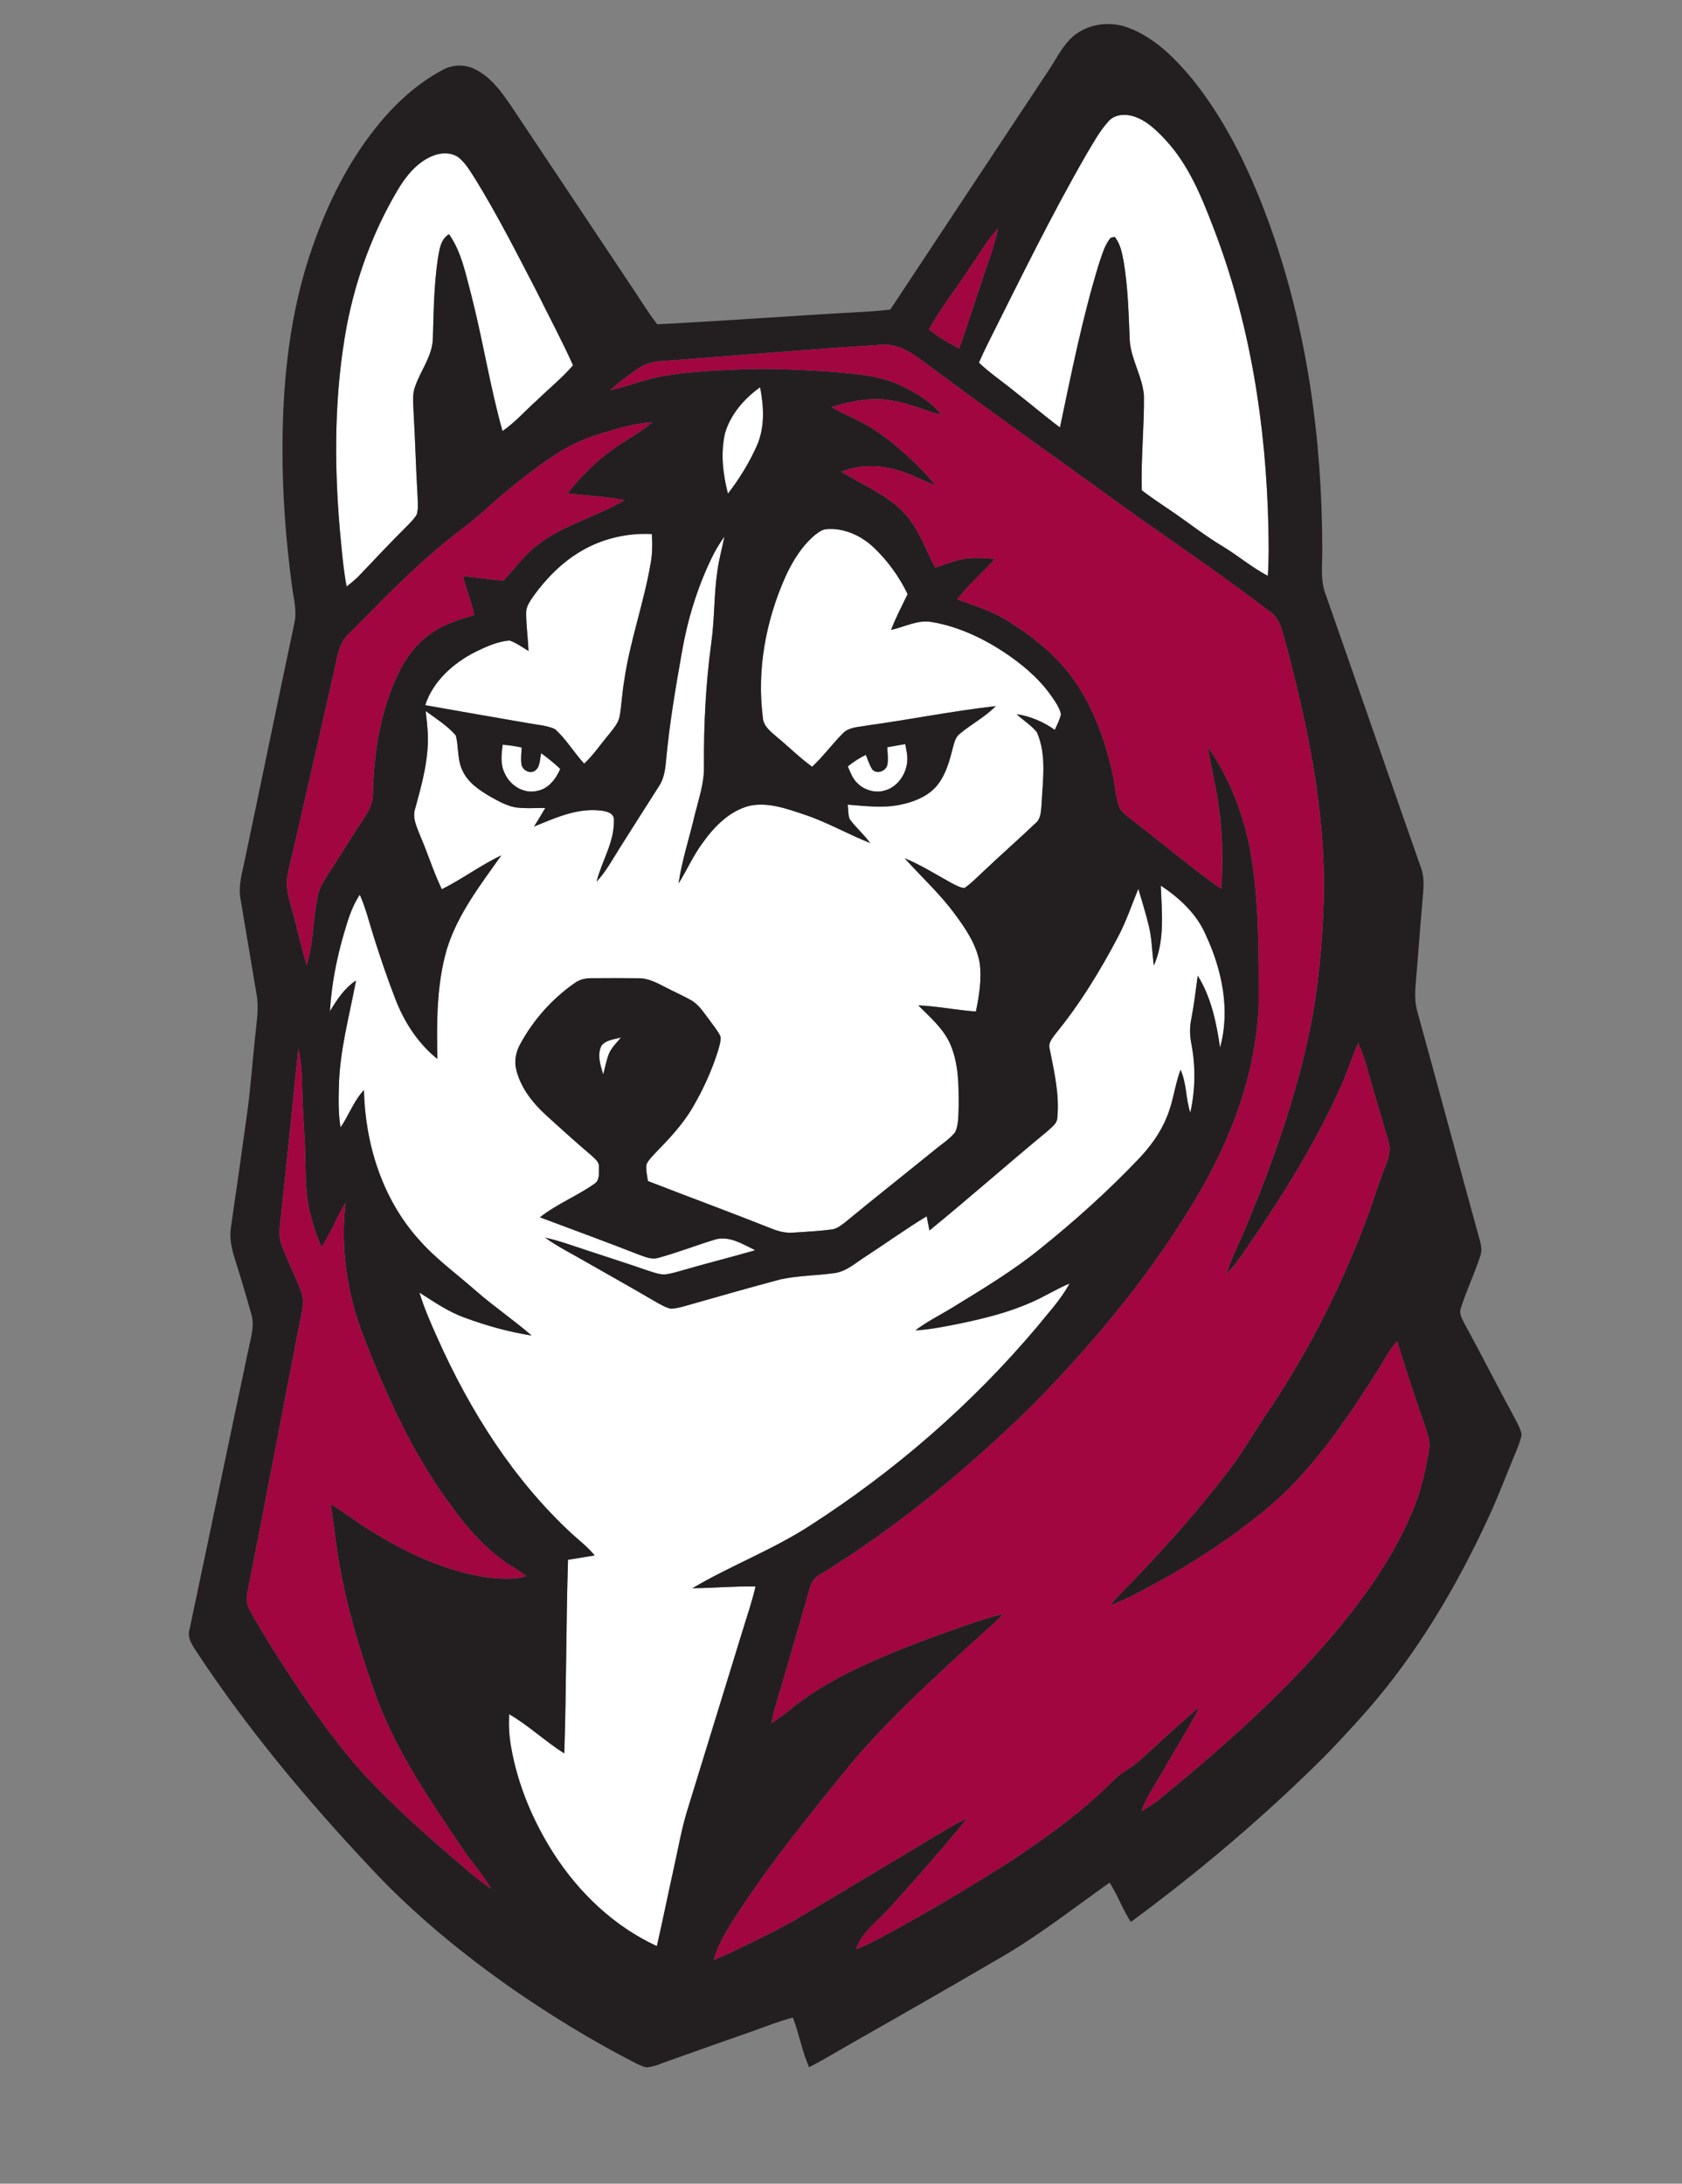 <?xml version="1.0" encoding="UTF-8" ?>
<!DOCTYPE svg PUBLIC "-//W3C//DTD SVG 1.1//EN" "http://www.w3.org/Graphics/SVG/1.1/DTD/svg11.dtd">
<svg width="617pt" height="801pt" viewBox="0 0 617 801" version="1.1" xmlns="http://www.w3.org/2000/svg">
<rect x="0" y="0" width="617" height="801" fill="#808080" stroke="none"/>
<g id="#ffffffff">
<path fill="#ffffff" opacity="1.00" d=" M 406.57 44.55 C 408.92 41.82 412.99 41.69 416.18 42.78 C 420.80 44.37 424.36 47.91 427.61 51.40 C 435.92 60.36 440.64 71.86 444.95 83.10 C 458.52 118.07 464.40 155.63 465.27 193.02 C 465.38 199.09 465.51 205.17 465.06 211.23 C 459.23 208.16 454.20 203.85 448.57 200.45 C 441.77 196.38 435.57 191.41 429.01 186.99 C 425.56 184.69 422.13 182.36 418.84 179.85 C 418.48 168.27 419.75 156.70 419.63 145.13 C 419.10 138.11 414.91 131.94 414.42 124.91 C 414.01 115.21 413.80 105.46 412.17 95.87 C 411.58 92.73 410.98 89.39 408.88 86.86 C 408.50 86.96 407.75 87.15 407.38 87.25 C 405.09 90.07 404.18 93.70 403.02 97.08 C 397.02 116.66 393.05 136.78 388.82 156.79 C 383.37 152.74 378.23 148.30 372.87 144.14 C 368.32 140.38 363.38 137.09 359.09 133.03 C 360.10 130.76 361.12 128.49 362.24 126.27 C 373.99 102.85 385.46 79.27 398.55 56.56 C 401.03 52.44 403.33 48.13 406.57 44.55 Z" />
<path fill="#ffffff" opacity="1.00" d=" M 158.36 57.32 C 161.44 55.94 165.35 55.71 168.21 57.74 C 170.84 59.86 172.53 62.87 174.34 65.67 C 182.59 79.06 189.69 93.10 196.93 107.05 C 201.36 116.03 206.10 124.86 210.21 134.00 C 206.16 138.68 201.33 142.58 196.90 146.88 C 192.70 150.62 188.99 154.92 184.33 158.11 C 179.71 141.66 177.12 124.72 172.87 108.18 C 170.82 100.56 169.33 92.50 164.72 85.91 C 161.60 87.70 161.23 91.50 160.64 94.69 C 159.20 104.41 159.06 114.26 158.79 124.06 C 158.66 130.45 154.46 135.65 152.39 141.46 C 151.16 144.46 151.57 147.76 151.70 150.91 C 152.32 161.28 152.54 171.67 153.18 182.04 C 153.21 184.26 153.52 186.57 152.87 188.73 C 152.02 190.20 150.80 191.41 149.63 192.63 C 143.60 198.61 137.78 204.79 131.94 210.96 C 130.48 212.50 128.83 213.85 127.14 215.13 C 125.85 208.19 125.31 201.14 124.64 194.12 C 122.51 169.21 122.64 143.92 127.25 119.28 C 130.62 101.92 136.80 85.04 145.81 69.81 C 148.83 64.68 152.78 59.75 158.36 57.32 Z" />
<path fill="#ffffff" opacity="1.00" d=" M 265.94 158.96 C 267.96 151.99 273.00 146.21 278.82 142.05 C 280.22 149.16 280.62 156.83 277.59 163.59 C 274.81 169.82 271.18 175.67 267.03 181.08 C 265.17 173.91 264.29 166.25 265.94 158.96 Z" />
<path fill="#ffffff" opacity="1.00" d=" M 299.08 196.14 C 300.27 195.22 301.56 194.23 303.12 194.10 C 309.75 193.55 316.17 196.60 320.85 201.15 C 325.82 205.97 329.94 211.68 332.93 217.93 C 330.85 222.27 328.58 226.53 326.88 231.05 C 331.84 229.99 336.66 227.21 341.86 228.17 C 351.25 229.78 360.06 233.84 368.00 239.02 C 374.50 243.33 380.67 248.37 385.26 254.74 C 386.83 256.98 388.56 259.27 389.20 261.98 C 388.74 264.00 387.77 265.85 386.93 267.72 C 382.75 264.78 378.00 262.70 372.92 261.97 C 375.34 264.23 378.26 265.99 380.36 268.59 C 384.02 276.95 382.49 286.24 382.07 295.04 C 381.84 297.43 381.92 300.23 379.90 301.92 C 373.23 308.25 366.30 314.32 359.64 320.67 C 357.74 322.44 355.92 324.33 353.74 325.75 C 352.05 325.55 350.55 324.68 349.07 323.92 C 343.37 320.81 337.88 317.27 331.85 314.82 C 337.89 321.56 344.63 327.69 350.03 334.99 C 354.19 340.55 358.30 346.58 359.43 353.58 C 360.09 359.42 359.19 365.33 357.97 371.04 C 350.90 370.52 343.93 369.09 336.85 368.78 C 341.24 373.21 346.22 377.40 348.70 383.30 C 351.71 390.42 351.69 398.34 351.66 405.94 C 351.53 409.08 351.69 412.39 350.39 415.33 C 348.09 418.08 344.99 419.98 342.27 422.28 C 331.60 430.95 320.80 439.46 310.19 448.21 C 308.61 449.43 306.96 450.81 304.89 451.01 C 300.26 451.61 295.60 451.83 290.95 452.14 C 288.30 452.35 285.68 451.72 283.24 450.74 C 268.11 444.73 252.83 439.11 237.66 433.21 C 237.39 431.25 236.90 429.27 237.11 427.28 C 237.71 425.64 239.05 424.43 240.18 423.16 C 245.30 417.89 250.45 412.50 254.16 406.10 C 257.99 399.55 261.15 392.58 263.42 385.34 C 263.87 383.68 264.46 382.00 264.33 380.27 C 263.25 377.95 261.54 376.01 260.08 373.94 C 258.07 371.33 256.28 368.34 253.28 366.76 C 250.46 365.17 247.49 363.89 244.63 362.39 C 241.31 360.70 237.91 358.75 234.07 358.83 C 228.36 358.77 222.65 358.78 216.94 358.82 C 214.72 358.80 212.48 359.32 210.69 360.68 C 202.47 366.42 195.66 374.12 190.86 382.92 C 189.22 385.83 188.53 389.33 189.43 392.60 C 191.06 399.03 195.30 404.45 200.11 408.87 C 205.68 413.96 211.28 419.03 217.04 423.91 C 218.24 425.08 219.90 426.25 219.72 428.15 C 219.65 430.15 220.09 432.82 218.18 434.13 C 211.76 438.70 204.27 441.61 198.06 446.52 C 210.28 451.12 222.54 455.58 234.69 460.35 C 236.82 461.10 239.10 462.10 241.39 461.42 C 248.31 459.55 255.00 456.92 261.85 454.82 C 267.19 452.96 272.39 456.36 277.05 458.59 C 268.34 461.14 259.52 463.29 250.81 465.84 C 248.52 466.47 246.24 467.25 243.86 467.47 C 241.79 467.53 239.83 466.73 237.88 466.14 C 228.41 462.86 218.85 459.87 209.35 456.66 C 206.26 455.60 203.13 454.67 199.94 453.96 C 204.30 457.13 209.14 459.53 213.80 462.23 C 222.70 467.32 231.66 472.32 240.51 477.51 C 242.28 478.49 244.05 479.58 246.05 480.05 C 248.86 479.93 251.53 478.96 254.22 478.23 C 264.90 475.19 275.57 472.14 286.30 469.29 C 292.77 467.87 299.43 467.92 305.96 467.00 C 310.55 466.46 314.00 463.09 317.77 460.74 C 325.18 455.92 332.36 450.73 339.93 446.15 C 340.27 447.88 340.60 449.62 340.95 451.36 C 355.50 439.48 369.57 427.03 384.06 415.07 C 385.56 413.60 387.79 412.29 387.86 409.95 C 388.67 401.46 386.71 393.08 385.06 384.82 C 384.36 382.62 386.03 380.81 387.22 379.18 C 396.08 368.34 403.44 356.34 409.95 343.97 C 413.06 338.23 415.09 332.03 417.57 326.02 C 418.90 330.52 420.29 335.01 421.40 339.57 C 422.58 344.36 422.60 349.32 423.26 354.19 C 427.38 344.94 426.16 334.63 425.81 324.83 C 432.59 329.36 438.92 335.14 442.22 342.75 C 448.19 355.49 451.43 370.42 447.54 384.23 C 446.22 375.10 444.29 365.82 439.36 357.87 C 438.64 363.27 437.98 368.69 436.95 374.04 C 436.34 376.96 436.45 379.97 437.03 382.88 C 438.62 391.21 438.49 399.87 436.63 408.13 C 434.93 403.00 435.32 397.39 433.05 392.40 C 430.91 398.11 430.38 404.29 427.94 409.89 C 425.59 415.76 421.74 420.88 417.39 425.41 C 406.14 437.19 393.99 448.09 381.29 458.27 C 371.37 466.30 360.39 472.85 349.55 479.52 C 344.97 482.36 340.08 484.71 335.78 488.00 C 341.40 487.68 346.92 486.54 352.43 485.42 C 361.34 483.56 370.24 481.34 378.57 477.60 C 383.26 475.54 387.60 472.78 392.33 470.81 C 389.21 476.62 384.65 481.44 380.56 486.54 C 356.57 515.03 328.14 539.71 296.81 559.81 C 283.18 568.59 267.89 574.34 253.98 582.58 C 261.70 582.52 269.41 581.78 277.14 581.95 C 275.93 587.26 274.16 592.41 272.56 597.61 C 265.75 619.78 258.92 641.94 252.10 664.10 C 250.05 670.75 248.87 677.60 247.36 684.38 C 245.19 694.19 243.18 704.04 240.96 713.85 C 225.31 706.66 212.38 694.31 203.12 679.92 C 195.49 667.97 189.86 654.63 187.45 640.63 C 186.74 636.72 186.57 632.75 186.77 628.79 C 193.96 632.94 199.97 638.77 207.00 643.15 C 207.76 619.50 207.64 595.81 208.36 572.15 C 211.62 571.59 214.89 571.09 218.15 570.54 C 215.76 567.68 212.87 565.33 210.09 562.89 C 188.37 542.89 172.34 517.46 160.39 490.64 C 157.97 485.24 155.57 479.80 153.86 474.13 C 159.24 477.55 164.53 481.25 170.60 483.38 C 178.50 486.30 186.68 488.58 195.01 489.88 C 188.40 484.15 181.12 479.23 174.54 473.46 C 167.45 467.23 159.73 461.66 153.51 454.52 C 140.19 439.63 133.96 419.58 133.50 399.85 C 129.75 403.83 127.97 409.10 124.92 413.56 C 124.12 408.73 124.16 403.81 124.30 398.93 C 124.52 385.60 128.16 372.69 130.60 359.67 C 126.36 362.43 123.57 366.70 121.03 370.96 C 121.56 361.76 123.27 352.65 125.77 343.79 C 127.34 338.42 128.82 332.90 131.98 328.20 C 134.23 333.24 135.50 338.62 137.17 343.86 C 139.55 351.35 142.06 358.79 144.90 366.12 C 148.13 374.66 153.25 382.69 160.44 388.43 C 160.17 374.90 160.12 361.09 163.97 347.99 C 167.96 335.23 176.27 324.53 183.89 313.77 C 176.30 317.35 169.58 322.45 162.07 326.18 C 159.04 319.87 156.97 313.17 154.21 306.74 C 152.95 303.48 151.09 299.98 152.35 296.42 C 154.26 289.38 156.26 282.31 156.81 275.00 C 157.26 270.26 156.70 265.52 156.15 260.82 C 159.97 263.57 164.03 266.16 167.17 269.72 C 168.32 273.87 167.68 278.41 169.53 282.40 C 171.47 286.91 175.71 289.78 179.80 292.18 C 182.74 293.82 185.74 295.53 189.09 296.16 C 192.71 296.64 196.38 296.35 200.03 296.38 C 198.70 298.68 197.29 300.93 195.90 303.19 C 203.49 300.09 211.35 296.47 219.77 297.27 C 222.06 297.46 225.46 298.02 225.20 301.07 C 225.32 309.00 220.74 315.89 218.84 323.39 C 222.25 319.78 224.60 315.38 227.23 311.21 C 231.99 303.65 236.79 296.12 241.60 288.59 C 243.52 285.82 244.02 282.44 244.30 279.17 C 245.54 265.73 247.79 252.42 250.15 239.14 C 252.20 227.34 255.72 215.76 260.92 204.96 C 262.27 202.09 263.92 199.37 265.74 196.78 C 264.92 200.91 263.79 204.99 263.19 209.16 C 261.85 218.03 262.17 227.04 260.91 235.91 C 258.87 250.86 258.14 265.95 258.22 281.02 C 258.38 287.14 256.33 292.96 254.87 298.82 C 252.93 307.25 250.15 315.50 248.91 324.07 C 252.04 319.11 254.35 313.66 257.91 308.96 C 262.08 303.14 267.50 297.62 274.59 295.66 C 281.57 294.04 288.59 296.65 295.14 298.83 C 303.46 301.59 311.07 306.03 319.20 309.23 C 316.95 306.07 313.92 303.56 311.66 300.42 C 311.05 298.74 311.16 296.91 310.99 295.16 C 317.34 295.63 323.80 296.50 330.12 295.21 C 334.81 294.26 339.59 292.49 342.99 288.98 C 346.49 285.23 348.03 280.18 349.26 275.32 C 349.91 273.14 350.19 270.56 352.15 269.10 C 356.39 265.56 361.39 263.00 365.25 259.01 C 349.47 260.80 333.87 263.95 318.14 266.11 C 315.04 266.72 311.39 266.62 309.08 269.10 C 305.22 273.02 301.94 277.48 297.92 281.25 C 293.27 277.91 289.24 273.83 284.82 270.20 C 282.61 268.28 279.91 266.26 279.81 263.05 C 277.59 245.43 280.99 227.40 288.24 211.27 C 290.87 205.63 294.23 200.14 299.08 196.14 Z" />
<path fill="#ffffff" opacity="1.00" d=" M 213.17 202.15 C 220.94 197.55 230.10 195.44 239.10 195.89 C 239.35 199.48 239.33 203.10 238.67 206.64 C 236.18 221.26 231.01 235.29 228.93 249.99 C 228.23 254.12 228.03 258.32 227.35 262.45 C 226.95 265.18 225.00 267.28 223.37 269.37 C 220.33 272.94 217.75 276.91 214.29 280.10 C 210.51 276.04 207.71 271.10 203.54 267.42 C 200.45 266.04 196.99 265.90 193.71 265.26 C 181.13 263.06 168.54 260.92 155.98 258.67 C 158.81 249.87 166.24 243.31 174.26 239.18 C 178.26 237.26 182.43 235.28 186.92 234.94 C 189.44 235.82 191.61 237.43 193.88 238.79 C 193.68 234.19 193.03 229.61 193.01 225.01 C 192.89 222.60 194.37 220.58 195.65 218.70 C 200.37 212.15 206.17 206.25 213.17 202.15 Z" />
<path fill="#ffffff" opacity="1.00" d=" M 184.37 273.17 C 186.72 273.34 189.07 273.70 191.38 274.19 C 191.25 276.30 190.97 278.45 191.32 280.56 C 191.79 282.44 193.83 283.66 195.70 283.01 C 198.27 281.82 197.93 278.61 198.52 276.29 C 200.97 278.06 203.32 279.97 205.51 282.05 C 203.92 285.77 201.14 289.42 196.90 290.14 C 192.07 291.23 187.18 288.15 185.21 283.79 C 183.47 280.51 183.93 276.70 184.37 273.17 Z" />
<path fill="#ffffff" opacity="1.00" d=" M 325.47 274.09 C 327.67 273.70 329.86 273.31 332.06 272.94 C 332.55 275.45 333.18 278.04 332.61 280.60 C 331.84 284.76 328.91 288.65 324.78 289.91 C 321.25 291.02 317.24 289.95 314.62 287.38 C 312.79 285.72 311.95 283.33 311.00 281.13 C 313.04 279.48 315.24 278.03 317.61 276.89 C 318.33 278.68 318.91 280.55 319.95 282.20 C 321.61 284.18 325.03 282.86 325.52 280.49 C 325.87 278.37 325.58 276.22 325.47 274.09 Z" />
<path fill="#ffffff" opacity="1.00" d=" M 220.60 383.61 C 222.27 381.39 225.34 381.29 227.80 380.55 C 226.28 382.43 224.46 384.14 223.43 386.37 C 222.44 388.85 221.98 391.50 221.30 394.09 C 220.23 390.76 218.98 386.96 220.60 383.61 Z" />
</g>
<g id="#231f20ff">
<path fill="#231f20" opacity="1.00" d=" M 392.44 14.45 C 397.90 8.84 406.68 7.43 413.89 10.16 C 423.63 13.81 431.16 21.48 437.66 29.35 C 450.53 45.49 459.33 64.48 466.24 83.82 C 479.54 121.34 484.98 161.30 485.04 201.00 C 485.15 206.37 484.28 211.92 485.97 217.14 C 497.85 250.93 509.47 284.83 521.36 318.62 C 522.65 322.31 522.14 326.26 521.83 330.06 C 520.91 340.12 520.26 350.19 519.36 360.25 C 519.03 363.85 518.92 367.54 519.92 371.06 C 527.68 399.08 535.15 427.19 542.91 455.22 C 543.40 457.07 543.65 459.06 542.95 460.90 C 540.85 467.30 537.91 473.40 535.89 479.82 C 535.06 481.88 536.42 483.85 537.27 485.65 C 543.35 496.68 548.98 507.95 555.01 519.00 C 556.19 521.28 557.56 523.52 558.16 526.05 C 557.93 527.94 557.18 529.71 556.51 531.48 C 552.94 539.96 549.77 548.60 545.88 556.94 C 534.19 582.21 519.84 606.46 501.45 627.47 C 494.74 635.07 487.84 642.51 480.53 649.54 C 459.94 669.50 437.93 688.00 414.83 704.98 C 411.79 700.41 410.02 695.16 407.03 690.57 C 393.24 700.31 379.94 710.85 365.18 719.15 C 346.64 730.00 327.96 740.62 309.29 751.27 C 305.16 753.65 301.06 756.12 296.80 758.27 C 294.21 752.40 293.13 746.03 290.85 740.05 C 286.33 741.26 281.95 742.91 277.56 744.53 C 266.95 748.28 256.32 751.97 245.73 755.78 C 242.92 756.72 240.17 758.13 237.17 758.35 C 234.58 757.75 232.29 756.29 229.93 755.11 C 215.73 747.64 202.04 739.23 188.83 730.14 C 169.79 716.88 151.73 702.09 135.89 685.09 C 112.83 660.53 91.08 634.60 72.49 606.46 C 70.81 603.82 68.49 600.94 69.54 597.60 C 76.78 563.44 83.85 529.24 91.11 495.09 C 91.96 490.76 93.54 486.26 92.14 481.88 C 90.25 475.15 88.25 468.44 86.14 461.78 C 84.94 457.95 84.04 453.90 84.76 449.88 C 86.79 436.12 88.71 422.34 90.62 408.57 C 91.97 399.00 92.58 389.35 93.64 379.75 C 94.12 374.82 95.01 369.84 94.14 364.90 C 92.16 353.19 90.22 341.46 88.22 329.75 C 87.35 325.02 88.78 320.34 89.73 315.75 C 95.91 286.53 101.88 257.26 108.09 228.05 C 108.93 223.65 107.62 219.26 107.10 214.91 C 104.82 198.04 103.57 181.02 103.62 164.00 C 103.69 138.95 106.41 113.58 114.88 89.87 C 120.36 74.27 127.86 59.21 138.29 46.31 C 145.01 37.99 153.05 30.55 162.57 25.55 C 166.00 23.68 170.24 23.55 173.79 25.19 C 179.77 27.88 183.73 33.39 187.34 38.63 C 202.12 60.84 216.93 83.03 231.74 105.23 C 234.86 109.81 237.68 114.60 241.11 118.96 C 267.06 117.62 292.99 115.68 318.94 114.25 C 321.48 114.10 324.03 113.85 326.57 113.56 C 345.82 84.50 365.02 55.39 384.31 26.35 C 387.03 22.40 389.10 17.95 392.44 14.45 M 406.57 44.55 C 403.33 48.13 401.03 52.44 398.55 56.56 C 385.46 79.27 373.99 102.85 362.24 126.27 C 361.12 128.49 360.10 130.76 359.09 133.03 C 363.38 137.09 368.32 140.38 372.87 144.14 C 378.23 148.30 383.37 152.74 388.82 156.79 C 393.05 136.78 397.02 116.66 403.02 97.08 C 404.18 93.70 405.09 90.07 407.38 87.25 C 407.75 87.15 408.50 86.96 408.88 86.86 C 410.98 89.39 411.58 92.73 412.17 95.87 C 413.80 105.46 414.01 115.21 414.42 124.91 C 414.91 131.94 419.10 138.11 419.63 145.13 C 419.75 156.70 418.48 168.27 418.84 179.85 C 422.13 182.36 425.56 184.69 429.01 186.99 C 435.57 191.41 441.77 196.38 448.57 200.45 C 454.20 203.85 459.23 208.16 465.06 211.23 C 465.51 205.17 465.38 199.09 465.27 193.02 C 464.40 155.63 458.52 118.07 444.95 83.10 C 440.64 71.86 435.92 60.36 427.61 51.40 C 424.36 47.91 420.80 44.37 416.18 42.78 C 412.99 41.69 408.92 41.82 406.57 44.55 M 158.36 57.32 C 152.78 59.75 148.83 64.68 145.81 69.81 C 136.80 85.04 130.62 101.92 127.25 119.28 C 122.64 143.92 122.51 169.21 124.64 194.12 C 125.31 201.14 125.85 208.19 127.14 215.13 C 128.83 213.85 130.48 212.50 131.94 210.96 C 137.78 204.79 143.60 198.61 149.63 192.63 C 150.80 191.41 152.02 190.20 152.87 188.73 C 153.52 186.57 153.21 184.26 153.18 182.04 C 152.54 171.67 152.32 161.28 151.70 150.91 C 151.57 147.76 151.16 144.46 152.39 141.46 C 154.46 135.65 158.66 130.45 158.79 124.06 C 159.06 114.26 159.20 104.41 160.64 94.69 C 161.23 91.50 161.60 87.70 164.72 85.91 C 169.33 92.50 170.82 100.56 172.87 108.18 C 177.12 124.72 179.71 141.66 184.33 158.11 C 188.99 154.92 192.70 150.62 196.90 146.88 C 201.33 142.58 206.16 138.68 210.21 134.00 C 206.10 124.86 201.36 116.03 196.93 107.05 C 189.69 93.10 182.59 79.06 174.34 65.67 C 172.53 62.87 170.84 59.86 168.21 57.74 C 165.35 55.71 161.44 55.94 158.36 57.32 M 355.53 98.58 C 350.63 106.03 345.09 113.08 340.74 120.88 C 344.22 123.53 347.93 125.85 351.84 127.83 C 354.72 119.92 357.16 111.85 359.90 103.89 C 361.99 97.21 364.74 90.71 366.11 83.82 C 361.96 88.27 359.02 93.64 355.53 98.58 M 323.46 126.44 C 298.62 128.04 273.80 130.08 248.98 132.01 C 244.20 132.50 238.93 131.99 234.75 134.79 C 230.90 137.26 227.28 140.09 223.85 143.12 C 230.04 141.82 235.91 139.32 242.13 138.16 C 251.55 136.34 261.17 135.92 270.74 135.54 C 282.12 134.98 293.52 135.66 304.89 136.33 C 313.57 137.15 322.58 137.62 330.59 141.45 C 336.05 144.12 341.55 147.24 345.31 152.16 C 339.40 150.76 333.87 148.03 327.85 147.06 C 320.20 145.52 312.35 147.03 305.02 149.34 C 307.96 150.98 311.00 152.42 314.04 153.88 C 320.13 156.80 325.65 160.80 330.68 165.29 C 335.10 169.28 339.59 173.28 343.14 178.09 C 339.32 176.57 335.66 174.67 331.79 173.26 C 324.40 170.60 316.02 170.05 308.63 173.02 C 316.61 178.07 325.86 181.53 332.24 188.79 C 337.29 194.38 339.51 201.71 343.06 208.22 C 346.09 207.20 349.09 206.03 352.21 205.29 C 356.39 204.30 360.71 204.68 364.95 205.03 C 360.47 210.11 355.21 214.46 351.12 219.88 C 357.35 222.07 363.73 224.04 369.38 227.56 C 377.67 232.66 385.49 238.77 391.67 246.34 C 400.09 256.97 404.97 269.95 407.96 283.06 C 409.04 287.46 409.10 292.10 410.67 296.38 C 412.12 298.56 414.39 300.01 416.39 301.64 C 426.95 309.74 437.09 318.39 447.99 326.03 C 448.70 315.71 448.46 305.30 446.95 295.06 C 445.96 287.99 444.10 281.08 443.12 274.02 C 450.88 285.17 455.94 298.13 458.54 311.43 C 461.91 330.10 461.75 349.17 461.74 368.08 C 460.87 394.01 451.23 418.93 437.92 440.94 C 421.33 468.46 400.64 493.29 378.10 516.10 C 354.43 539.12 328.89 560.43 300.66 577.66 C 298.61 578.73 297.46 580.77 296.93 582.96 C 294.03 593.33 290.92 603.64 287.97 614.00 C 286.27 620.01 284.18 625.93 283.00 632.08 C 285.83 630.24 288.50 628.19 291.12 626.08 C 298.95 619.84 307.77 615.00 316.84 610.84 C 327.60 605.91 338.64 601.62 349.83 597.76 C 355.83 595.67 361.79 593.41 368.02 592.05 C 363.79 596.50 359.01 600.36 354.52 604.53 C 338.61 619.26 322.50 633.95 308.93 650.93 C 295.76 667.21 282.61 683.56 271.08 701.06 C 267.46 706.69 263.66 712.36 261.85 718.88 C 268.39 716.29 274.61 712.95 280.95 709.91 C 289.98 705.56 298.43 700.14 307.05 695.06 C 320.59 686.93 334.16 678.86 347.69 670.72 C 350.01 669.34 352.41 668.11 354.84 666.94 C 345.76 678.10 336.25 688.91 326.59 699.56 C 322.26 704.58 316.27 708.46 314.02 714.98 C 319.39 712.98 324.32 710.03 329.34 707.31 C 343.20 699.73 356.73 691.57 370.06 683.10 C 383.77 674.09 397.21 664.44 408.75 652.72 C 411.51 650.06 415.03 648.41 417.89 645.88 C 425.24 639.29 432.39 632.45 440.01 626.17 C 435.93 634.20 431.05 641.80 426.62 649.64 C 423.88 654.47 420.61 659.04 418.70 664.31 C 421.34 662.84 423.88 661.19 426.20 659.24 C 447.56 641.75 468.33 623.35 486.55 602.53 C 498.80 588.29 510.15 572.94 517.61 555.58 C 520.93 548.11 522.78 540.09 524.16 532.06 C 524.73 529.07 523.75 526.11 522.78 523.32 C 519.12 512.96 515.78 502.49 512.50 492.00 C 509.54 495.37 507.43 499.35 505.12 503.16 C 496.40 516.83 487.39 530.43 476.32 542.35 C 469.65 549.73 461.84 555.96 453.87 561.87 C 441.51 570.91 428.31 578.75 414.67 585.67 C 412.20 586.90 409.66 587.97 407.10 588.98 C 409.79 585.73 412.77 582.73 415.74 579.75 C 428.18 566.78 440.15 553.33 451.02 539.01 C 456.14 532.33 460.24 524.94 464.98 517.99 C 480.60 494.92 493.08 469.78 502.60 443.61 C 504.41 438.41 506.00 433.13 508.08 428.03 C 509.29 425.08 510.38 421.83 509.30 418.66 C 506.70 409.37 503.71 400.18 501.21 390.86 C 500.46 388.03 499.42 385.29 498.21 382.64 C 496.17 387.24 494.65 392.04 492.67 396.66 C 484.27 416.01 473.29 434.11 461.57 451.59 C 457.76 456.85 454.56 462.60 449.93 467.21 C 452.01 460.55 455.36 454.41 457.91 447.94 C 467.34 425.16 475.53 401.74 480.51 377.56 C 483.77 361.57 485.13 345.26 485.62 328.97 C 486.21 296.46 479.33 264.40 470.87 233.19 C 470.00 230.09 469.00 226.75 466.30 224.72 C 448.87 211.32 430.62 199.04 412.71 186.29 C 389.57 169.42 366.10 152.97 343.13 135.87 C 337.25 131.67 331.21 125.93 323.46 126.44 M 265.94 158.96 C 264.29 166.25 265.17 173.91 267.03 181.08 C 271.18 175.67 274.81 169.82 277.59 163.59 C 280.62 156.83 280.22 149.16 278.82 142.05 C 273.00 146.21 267.96 151.99 265.94 158.96 M 219.36 159.38 C 213.41 161.28 207.71 163.98 202.57 167.53 C 193.93 173.42 185.75 179.96 178.01 186.98 C 172.23 192.25 165.70 196.62 159.84 201.80 C 148.47 211.41 138.24 222.24 127.73 232.75 C 124.01 236.32 123.64 241.71 122.49 246.44 C 117.68 267.91 112.72 289.35 107.83 310.81 C 107.00 314.63 105.84 318.38 105.31 322.26 C 104.77 326.50 106.37 330.58 107.37 334.63 C 109.20 341.06 110.51 347.63 112.50 354.02 C 115.17 345.50 114.71 336.39 116.79 327.74 C 117.43 325.34 118.72 323.19 120.05 321.12 C 124.70 314.04 129.06 306.77 133.76 299.72 C 135.51 297.17 136.79 294.23 136.78 291.08 C 137.14 276.28 139.44 261.23 145.78 247.73 C 148.57 241.66 152.65 236.04 158.25 232.28 C 162.90 228.87 168.50 227.25 173.94 225.58 C 172.99 220.71 170.92 216.15 169.86 211.31 C 174.81 211.78 179.72 212.64 184.69 212.93 C 188.93 208.44 192.55 203.31 197.56 199.59 C 207.07 192.36 218.95 189.47 229.13 183.47 C 222.20 182.06 215.11 181.87 208.11 180.98 C 213.14 174.76 218.78 168.94 225.41 164.42 C 229.94 161.11 235.01 158.59 239.25 154.89 C 232.43 155.33 225.85 157.33 219.36 159.38 M 299.08 196.14 C 294.23 200.14 290.87 205.63 288.24 211.27 C 280.99 227.40 277.59 245.43 279.81 263.05 C 279.91 266.26 282.61 268.28 284.82 270.20 C 289.24 273.83 293.27 277.91 297.92 281.25 C 301.94 277.48 305.22 273.02 309.08 269.10 C 311.39 266.62 315.04 266.72 318.14 266.11 C 333.87 263.95 349.47 260.80 365.25 259.01 C 361.39 263.00 356.39 265.56 352.15 269.10 C 350.19 270.56 349.91 273.14 349.26 275.32 C 348.03 280.18 346.49 285.23 342.99 288.98 C 339.59 292.49 334.81 294.26 330.12 295.21 C 323.80 296.50 317.34 295.63 310.99 295.16 C 311.16 296.91 311.05 298.74 311.66 300.42 C 313.92 303.56 316.95 306.07 319.20 309.23 C 311.07 306.03 303.46 301.59 295.14 298.83 C 288.59 296.65 281.57 294.04 274.59 295.66 C 267.50 297.62 262.08 303.14 257.91 308.96 C 254.35 313.66 252.04 319.11 248.91 324.07 C 250.15 315.50 252.93 307.25 254.87 298.82 C 256.33 292.96 258.38 287.14 258.22 281.02 C 258.14 265.95 258.87 250.86 260.91 235.91 C 262.17 227.04 261.85 218.03 263.19 209.16 C 263.79 204.99 264.92 200.91 265.74 196.78 C 263.92 199.37 262.27 202.09 260.92 204.96 C 255.72 215.76 252.20 227.34 250.15 239.14 C 247.79 252.42 245.54 265.73 244.30 279.17 C 244.02 282.44 243.52 285.82 241.60 288.59 C 236.79 296.12 231.99 303.65 227.23 311.21 C 224.60 315.38 222.25 319.78 218.84 323.39 C 220.74 315.89 225.32 309.00 225.20 301.07 C 225.46 298.02 222.06 297.46 219.77 297.27 C 211.35 296.47 203.49 300.09 195.90 303.19 C 197.29 300.93 198.70 298.68 200.03 296.38 C 196.38 296.35 192.71 296.64 189.09 296.16 C 185.74 295.53 182.74 293.82 179.80 292.18 C 175.71 289.78 171.47 286.91 169.53 282.40 C 167.68 278.41 168.32 273.87 167.17 269.72 C 164.03 266.16 159.97 263.57 156.15 260.82 C 156.70 265.52 157.26 270.26 156.81 275.00 C 156.26 282.31 154.26 289.38 152.35 296.42 C 151.09 299.98 152.95 303.48 154.21 306.74 C 156.97 313.17 159.04 319.87 162.07 326.18 C 169.58 322.45 176.30 317.35 183.89 313.77 C 176.27 324.53 167.96 335.23 163.97 347.99 C 160.12 361.09 160.17 374.90 160.44 388.43 C 153.25 382.69 148.13 374.66 144.90 366.12 C 142.06 358.79 139.55 351.35 137.17 343.86 C 135.50 338.62 134.23 333.24 131.98 328.20 C 128.82 332.90 127.34 338.42 125.77 343.79 C 123.27 352.65 121.56 361.76 121.03 370.96 C 123.57 366.70 126.36 362.43 130.60 359.67 C 128.16 372.69 124.52 385.60 124.30 398.93 C 124.16 403.81 124.12 408.73 124.92 413.56 C 127.97 409.10 129.75 403.83 133.50 399.85 C 133.96 419.58 140.19 439.63 153.51 454.52 C 159.73 461.66 167.45 467.23 174.54 473.46 C 181.12 479.23 188.40 484.15 195.01 489.88 C 186.68 488.58 178.50 486.30 170.60 483.38 C 164.53 481.25 159.24 477.55 153.86 474.13 C 155.57 479.80 157.97 485.24 160.39 490.64 C 172.34 517.46 188.37 542.89 210.09 562.89 C 212.87 565.33 215.76 567.68 218.15 570.54 C 214.89 571.09 211.62 571.59 208.36 572.15 C 207.64 595.81 207.76 619.50 207.00 643.15 C 199.97 638.77 193.96 632.94 186.77 628.79 C 186.57 632.75 186.74 636.72 187.45 640.63 C 189.86 654.63 195.49 667.97 203.12 679.92 C 212.38 694.31 225.31 706.66 240.96 713.85 C 243.18 704.04 245.19 694.19 247.36 684.38 C 248.87 677.60 250.05 670.75 252.10 664.10 C 258.92 641.94 265.75 619.78 272.56 597.61 C 274.16 592.41 275.93 587.26 277.14 581.95 C 269.41 581.78 261.70 582.52 253.98 582.58 C 267.89 574.34 283.18 568.59 296.81 559.81 C 328.14 539.71 356.57 515.03 380.56 486.54 C 384.65 481.44 389.21 476.62 392.33 470.81 C 387.60 472.78 383.26 475.54 378.57 477.60 C 370.24 481.34 361.34 483.56 352.43 485.42 C 346.92 486.54 341.40 487.68 335.78 488.00 C 340.08 484.71 344.97 482.36 349.55 479.52 C 360.39 472.85 371.37 466.30 381.29 458.27 C 393.99 448.09 406.14 437.19 417.39 425.41 C 421.74 420.88 425.59 415.76 427.94 409.89 C 430.38 404.29 430.91 398.11 433.05 392.40 C 435.32 397.39 434.93 403.00 436.63 408.13 C 438.49 399.87 438.62 391.21 437.03 382.88 C 436.45 379.97 436.34 376.96 436.95 374.04 C 437.98 368.69 438.64 363.27 439.36 357.87 C 444.29 365.82 446.22 375.10 447.54 384.23 C 451.43 370.42 448.19 355.49 442.22 342.75 C 438.92 335.14 432.59 329.36 425.81 324.83 C 426.16 334.63 427.38 344.94 423.26 354.19 C 422.60 349.32 422.58 344.36 421.40 339.57 C 420.29 335.01 418.90 330.52 417.57 326.02 C 415.09 332.03 413.06 338.23 409.95 343.97 C 403.44 356.34 396.08 368.34 387.22 379.18 C 386.03 380.81 384.36 382.62 385.06 384.82 C 386.71 393.08 388.67 401.46 387.86 409.95 C 387.79 412.29 385.56 413.60 384.06 415.07 C 369.57 427.03 355.50 439.48 340.95 451.36 C 340.60 449.62 340.27 447.88 339.93 446.15 C 332.36 450.73 325.18 455.92 317.77 460.74 C 314.00 463.09 310.55 466.46 305.96 467.00 C 299.43 467.92 292.77 467.87 286.30 469.29 C 275.57 472.14 264.90 475.19 254.22 478.23 C 251.53 478.96 248.86 479.93 246.05 480.05 C 244.05 479.58 242.28 478.49 240.51 477.51 C 231.66 472.32 222.70 467.32 213.80 462.23 C 209.14 459.53 204.30 457.13 199.94 453.96 C 203.13 454.67 206.26 455.60 209.35 456.66 C 218.85 459.87 228.41 462.86 237.88 466.14 C 239.83 466.73 241.79 467.53 243.86 467.47 C 246.24 467.25 248.52 466.47 250.81 465.84 C 259.52 463.29 268.34 461.14 277.05 458.59 C 272.39 456.36 267.19 452.96 261.85 454.82 C 255.00 456.92 248.31 459.55 241.39 461.42 C 239.10 462.10 236.82 461.10 234.69 460.35 C 222.54 455.58 210.28 451.12 198.06 446.52 C 204.27 441.61 211.76 438.70 218.18 434.13 C 220.09 432.82 219.65 430.15 219.72 428.15 C 219.90 426.25 218.24 425.08 217.04 423.91 C 211.28 419.03 205.68 413.96 200.11 408.87 C 195.30 404.45 191.06 399.03 189.43 392.60 C 188.53 389.33 189.22 385.83 190.86 382.92 C 195.66 374.12 202.47 366.42 210.69 360.68 C 212.48 359.32 214.72 358.80 216.94 358.82 C 222.65 358.78 228.36 358.77 234.07 358.83 C 237.91 358.75 241.31 360.70 244.63 362.39 C 247.49 363.89 250.46 365.17 253.28 366.76 C 256.28 368.34 258.07 371.33 260.08 373.94 C 261.54 376.01 263.25 377.95 264.33 380.27 C 264.46 382.00 263.87 383.68 263.42 385.34 C 261.15 392.58 257.99 399.55 254.16 406.10 C 250.45 412.50 245.30 417.89 240.18 423.16 C 239.05 424.43 237.71 425.64 237.11 427.28 C 236.90 429.27 237.39 431.25 237.66 433.21 C 252.83 439.11 268.11 444.73 283.24 450.74 C 285.68 451.72 288.30 452.35 290.95 452.14 C 295.60 451.83 300.26 451.61 304.89 451.01 C 306.96 450.81 308.61 449.43 310.19 448.21 C 320.80 439.46 331.60 430.95 342.27 422.28 C 344.99 419.98 348.09 418.08 350.39 415.33 C 351.69 412.39 351.53 409.08 351.66 405.94 C 351.69 398.34 351.71 390.42 348.70 383.30 C 346.22 377.40 341.24 373.21 336.85 368.78 C 343.93 369.09 350.90 370.52 357.97 371.04 C 359.19 365.33 360.09 359.42 359.43 353.58 C 358.30 346.58 354.19 340.55 350.03 334.99 C 344.63 327.69 337.89 321.56 331.85 314.82 C 337.88 317.27 343.37 320.81 349.07 323.92 C 350.55 324.68 352.05 325.55 353.74 325.75 C 355.92 324.33 357.74 322.44 359.64 320.67 C 366.30 314.32 373.23 308.25 379.90 301.92 C 381.92 300.23 381.84 297.43 382.07 295.04 C 382.49 286.24 384.02 276.95 380.36 268.59 C 378.26 265.99 375.34 264.23 372.92 261.97 C 378.00 262.70 382.75 264.78 386.93 267.72 C 387.77 265.85 388.74 264.00 389.20 261.98 C 388.56 259.27 386.83 256.98 385.26 254.74 C 380.67 248.37 374.50 243.33 368.00 239.02 C 360.06 233.84 351.25 229.78 341.86 228.17 C 336.66 227.21 331.84 229.99 326.88 231.05 C 328.58 226.53 330.85 222.27 332.93 217.93 C 329.94 211.68 325.82 205.97 320.85 201.15 C 316.17 196.60 309.75 193.55 303.12 194.10 C 301.56 194.23 300.27 195.22 299.08 196.14 M 213.17 202.15 C 206.17 206.25 200.37 212.15 195.65 218.70 C 194.37 220.58 192.89 222.60 193.01 225.01 C 193.03 229.61 193.68 234.19 193.88 238.79 C 191.61 237.43 189.44 235.82 186.92 234.94 C 182.43 235.28 178.26 237.26 174.26 239.18 C 166.24 243.31 158.81 249.87 155.98 258.67 C 168.54 260.92 181.13 263.06 193.71 265.26 C 196.99 265.90 200.45 266.04 203.54 267.42 C 207.71 271.10 210.51 276.04 214.29 280.10 C 217.75 276.91 220.33 272.94 223.37 269.37 C 225.00 267.28 226.95 265.18 227.35 262.45 C 228.03 258.32 228.23 254.12 228.93 249.99 C 231.01 235.29 236.18 221.26 238.67 206.64 C 239.33 203.10 239.35 199.48 239.10 195.89 C 230.10 195.44 220.94 197.55 213.17 202.15 M 184.37 273.17 C 183.93 276.70 183.47 280.51 185.21 283.79 C 187.18 288.15 192.07 291.23 196.90 290.14 C 201.14 289.42 203.92 285.77 205.51 282.05 C 203.32 279.97 200.97 278.06 198.52 276.29 C 197.93 278.61 198.27 281.82 195.70 283.01 C 193.83 283.66 191.79 282.44 191.32 280.56 C 190.97 278.45 191.25 276.30 191.38 274.19 C 189.07 273.70 186.72 273.34 184.37 273.17 M 325.47 274.09 C 325.58 276.22 325.87 278.37 325.52 280.49 C 325.03 282.86 321.61 284.18 319.95 282.20 C 318.91 280.55 318.33 278.68 317.61 276.89 C 315.24 278.03 313.04 279.48 311.00 281.13 C 311.95 283.33 312.79 285.72 314.62 287.38 C 317.24 289.95 321.25 291.02 324.78 289.91 C 328.91 288.65 331.84 284.76 332.61 280.60 C 333.18 278.04 332.55 275.45 332.06 272.94 C 329.86 273.31 327.67 273.70 325.47 274.09 M 220.60 383.61 C 218.98 386.96 220.23 390.76 221.30 394.09 C 221.98 391.50 222.44 388.85 223.43 386.37 C 224.46 384.14 226.28 382.43 227.80 380.55 C 225.34 381.29 222.27 381.39 220.60 383.61 M 109.43 384.71 C 107.45 404.52 105.37 424.33 103.28 444.13 C 102.94 448.28 101.76 452.64 103.30 456.69 C 105.45 462.43 108.29 467.89 110.41 473.65 C 112.05 477.87 110.41 482.36 109.68 486.59 C 103.32 519.02 97.25 551.49 90.81 583.90 C 90.35 586.06 90.36 588.39 91.51 590.36 C 93.99 595.15 96.96 599.67 99.72 604.31 C 109.40 619.65 119.57 634.78 131.44 648.54 C 143.81 662.19 157.67 674.39 171.71 686.27 C 174.40 688.58 177.20 690.77 180.12 692.78 C 177.04 687.38 172.71 682.85 169.35 677.63 C 156.89 659.14 144.03 640.44 136.86 619.14 C 130.55 601.25 125.37 582.86 123.00 564.00 C 122.45 559.91 121.85 555.83 121.35 551.73 C 126.47 554.85 131.19 558.58 136.32 561.67 C 148.95 569.54 162.77 575.99 177.55 578.42 C 182.69 579.10 188.05 579.62 193.10 578.14 C 190.91 576.51 188.58 575.10 186.29 573.63 C 178.22 568.19 171.65 560.86 166.00 553.00 C 151.62 533.94 141.75 512.00 133.21 489.84 C 127.27 474.40 124.82 457.58 126.77 441.12 C 123.56 446.42 121.38 452.29 117.94 457.46 C 115.53 451.92 113.76 446.09 112.80 440.13 C 111.99 434.45 112.12 428.70 111.93 422.99 C 111.81 416.32 111.13 409.67 110.97 403.00 C 110.71 396.89 110.89 390.69 109.43 384.71 Z" />
</g>
<g id="#a10640ff">
<path fill="#a10640" opacity="1.00" d=" M 355.53 98.58 C 359.02 93.64 361.96 88.27 366.11 83.82 C 364.74 90.71 361.99 97.21 359.90 103.89 C 357.16 111.85 354.72 119.92 351.84 127.83 C 347.93 125.85 344.22 123.53 340.74 120.88 C 345.09 113.08 350.63 106.03 355.53 98.58 Z" />
<path fill="#a10640" opacity="1.00" d=" M 323.46 126.44 C 331.21 125.93 337.25 131.67 343.13 135.87 C 366.10 152.97 389.57 169.42 412.71 186.29 C 430.62 199.04 448.87 211.32 466.30 224.72 C 469.00 226.75 470.00 230.09 470.87 233.19 C 479.33 264.40 486.21 296.46 485.62 328.97 C 485.13 345.26 483.77 361.57 480.51 377.56 C 475.53 401.74 467.34 425.16 457.91 447.94 C 455.36 454.41 452.01 460.55 449.93 467.21 C 454.56 462.60 457.76 456.85 461.57 451.59 C 473.29 434.11 484.27 416.01 492.67 396.66 C 494.65 392.04 496.17 387.24 498.21 382.64 C 499.42 385.29 500.46 388.03 501.21 390.86 C 503.71 400.18 506.70 409.37 509.30 418.66 C 510.38 421.83 509.29 425.08 508.08 428.03 C 506.00 433.13 504.41 438.41 502.60 443.61 C 493.08 469.78 480.60 494.92 464.98 517.99 C 460.24 524.94 456.14 532.33 451.02 539.01 C 440.15 553.33 428.18 566.78 415.74 579.75 C 412.77 582.73 409.79 585.73 407.10 588.98 C 409.66 587.97 412.20 586.90 414.67 585.67 C 428.31 578.75 441.51 570.91 453.87 561.87 C 461.84 555.96 469.65 549.73 476.32 542.35 C 487.39 530.43 496.40 516.83 505.12 503.16 C 507.43 499.35 509.54 495.37 512.50 492.00 C 515.78 502.49 519.12 512.96 522.78 523.32 C 523.75 526.11 524.73 529.07 524.16 532.06 C 522.78 540.09 520.93 548.11 517.61 555.58 C 510.15 572.94 498.80 588.29 486.55 602.53 C 468.33 623.35 447.56 641.75 426.20 659.24 C 423.88 661.19 421.34 662.84 418.70 664.31 C 420.61 659.04 423.88 654.47 426.62 649.64 C 431.05 641.80 435.93 634.20 440.01 626.17 C 432.39 632.45 425.24 639.29 417.89 645.88 C 415.03 648.41 411.51 650.06 408.75 652.72 C 397.21 664.44 383.77 674.09 370.06 683.10 C 356.73 691.57 343.20 699.73 329.34 707.31 C 324.32 710.03 319.39 712.98 314.02 714.98 C 316.27 708.46 322.26 704.58 326.59 699.56 C 336.25 688.91 345.76 678.10 354.84 666.94 C 352.41 668.11 350.01 669.34 347.69 670.72 C 334.16 678.86 320.59 686.93 307.05 695.06 C 298.43 700.14 289.98 705.56 280.95 709.91 C 274.61 712.95 268.39 716.29 261.85 718.88 C 263.66 712.36 267.46 706.69 271.08 701.06 C 282.61 683.56 295.76 667.21 308.93 650.93 C 322.50 633.95 338.61 619.26 354.52 604.53 C 359.01 600.36 363.79 596.50 368.02 592.05 C 361.79 593.41 355.83 595.67 349.83 597.76 C 338.64 601.62 327.60 605.91 316.84 610.84 C 307.77 615.00 298.95 619.84 291.12 626.08 C 288.50 628.19 285.83 630.24 283.00 632.08 C 284.18 625.93 286.27 620.01 287.97 614.00 C 290.92 603.64 294.03 593.33 296.93 582.96 C 297.46 580.77 298.61 578.73 300.66 577.66 C 328.89 560.43 354.43 539.12 378.10 516.10 C 400.64 493.29 421.33 468.46 437.92 440.94 C 451.23 418.93 460.87 394.01 461.74 368.08 C 461.75 349.17 461.91 330.10 458.54 311.43 C 455.94 298.13 450.88 285.17 443.12 274.02 C 444.10 281.08 445.96 287.99 446.95 295.06 C 448.46 305.30 448.70 315.71 447.99 326.03 C 437.09 318.39 426.95 309.74 416.39 301.64 C 414.39 300.01 412.12 298.56 410.67 296.38 C 409.10 292.10 409.04 287.46 407.96 283.06 C 404.97 269.95 400.09 256.97 391.67 246.34 C 385.49 238.77 377.67 232.66 369.38 227.56 C 363.73 224.04 357.35 222.07 351.12 219.88 C 355.21 214.46 360.47 210.11 364.95 205.03 C 360.71 204.68 356.39 204.30 352.21 205.29 C 349.09 206.03 346.09 207.20 343.06 208.22 C 339.51 201.71 337.29 194.38 332.24 188.79 C 325.86 181.53 316.61 178.07 308.63 173.02 C 316.02 170.05 324.40 170.60 331.79 173.26 C 335.66 174.67 339.32 176.57 343.14 178.09 C 339.59 173.28 335.10 169.28 330.68 165.29 C 325.65 160.80 320.13 156.80 314.04 153.88 C 311.00 152.42 307.96 150.98 305.02 149.34 C 312.35 147.03 320.20 145.52 327.85 147.06 C 333.87 148.03 339.40 150.76 345.31 152.16 C 341.55 147.24 336.05 144.12 330.59 141.45 C 322.58 137.62 313.57 137.15 304.89 136.33 C 293.52 135.66 282.12 134.98 270.74 135.54 C 261.17 135.92 251.55 136.34 242.13 138.16 C 235.91 139.32 230.04 141.82 223.85 143.12 C 227.28 140.09 230.90 137.26 234.75 134.79 C 238.93 131.99 244.20 132.50 248.98 132.01 C 273.80 130.08 298.62 128.04 323.46 126.44 Z" />
<path fill="#a10640" opacity="1.00" d=" M 219.36 159.38 C 225.85 157.33 232.43 155.33 239.25 154.89 C 235.01 158.59 229.94 161.11 225.41 164.42 C 218.78 168.94 213.14 174.76 208.11 180.98 C 215.11 181.87 222.20 182.06 229.13 183.47 C 218.95 189.47 207.07 192.36 197.56 199.59 C 192.55 203.31 188.93 208.44 184.69 212.93 C 179.72 212.64 174.81 211.78 169.86 211.31 C 170.92 216.15 172.99 220.71 173.94 225.58 C 168.50 227.25 162.90 228.87 158.25 232.28 C 152.65 236.04 148.57 241.66 145.78 247.73 C 139.44 261.23 137.14 276.28 136.78 291.08 C 136.79 294.23 135.51 297.17 133.76 299.72 C 129.06 306.77 124.70 314.04 120.05 321.12 C 118.72 323.19 117.43 325.34 116.79 327.74 C 114.71 336.39 115.17 345.50 112.50 354.02 C 110.51 347.63 109.20 341.06 107.37 334.63 C 106.37 330.58 104.77 326.50 105.31 322.26 C 105.84 318.38 107.00 314.63 107.83 310.81 C 112.72 289.35 117.68 267.91 122.49 246.44 C 123.64 241.71 124.01 236.32 127.73 232.75 C 138.24 222.24 148.47 211.41 159.84 201.80 C 165.70 196.62 172.23 192.25 178.01 186.98 C 185.75 179.96 193.93 173.42 202.57 167.53 C 207.71 163.98 213.41 161.28 219.36 159.38 Z" />
<path fill="#a10640" opacity="1.00" d=" M 109.43 384.71 C 110.89 390.69 110.71 396.89 110.97 403.00 C 111.13 409.67 111.81 416.32 111.93 422.99 C 112.12 428.70 111.99 434.45 112.80 440.13 C 113.76 446.09 115.53 451.92 117.94 457.46 C 121.38 452.29 123.56 446.42 126.77 441.12 C 124.82 457.58 127.27 474.40 133.21 489.84 C 141.75 512.00 151.62 533.94 166.00 553.00 C 171.65 560.86 178.22 568.19 186.29 573.63 C 188.58 575.10 190.91 576.51 193.10 578.14 C 188.05 579.62 182.69 579.10 177.55 578.42 C 162.77 575.99 148.95 569.54 136.32 561.67 C 131.19 558.58 126.47 554.85 121.35 551.73 C 121.85 555.83 122.45 559.91 123.00 564.00 C 125.37 582.86 130.55 601.25 136.86 619.14 C 144.03 640.44 156.89 659.14 169.35 677.63 C 172.71 682.85 177.04 687.38 180.12 692.78 C 177.20 690.77 174.40 688.58 171.71 686.27 C 157.67 674.39 143.81 662.19 131.44 648.54 C 119.57 634.78 109.40 619.65 99.72 604.31 C 96.96 599.67 93.99 595.15 91.51 590.36 C 90.36 588.39 90.35 586.06 90.81 583.90 C 97.25 551.49 103.32 519.02 109.68 486.59 C 110.41 482.36 112.05 477.87 110.41 473.65 C 108.29 467.89 105.45 462.43 103.30 456.69 C 101.76 452.64 102.94 448.28 103.28 444.13 C 105.37 424.33 107.45 404.52 109.43 384.71 Z" />
</g>
</svg>
